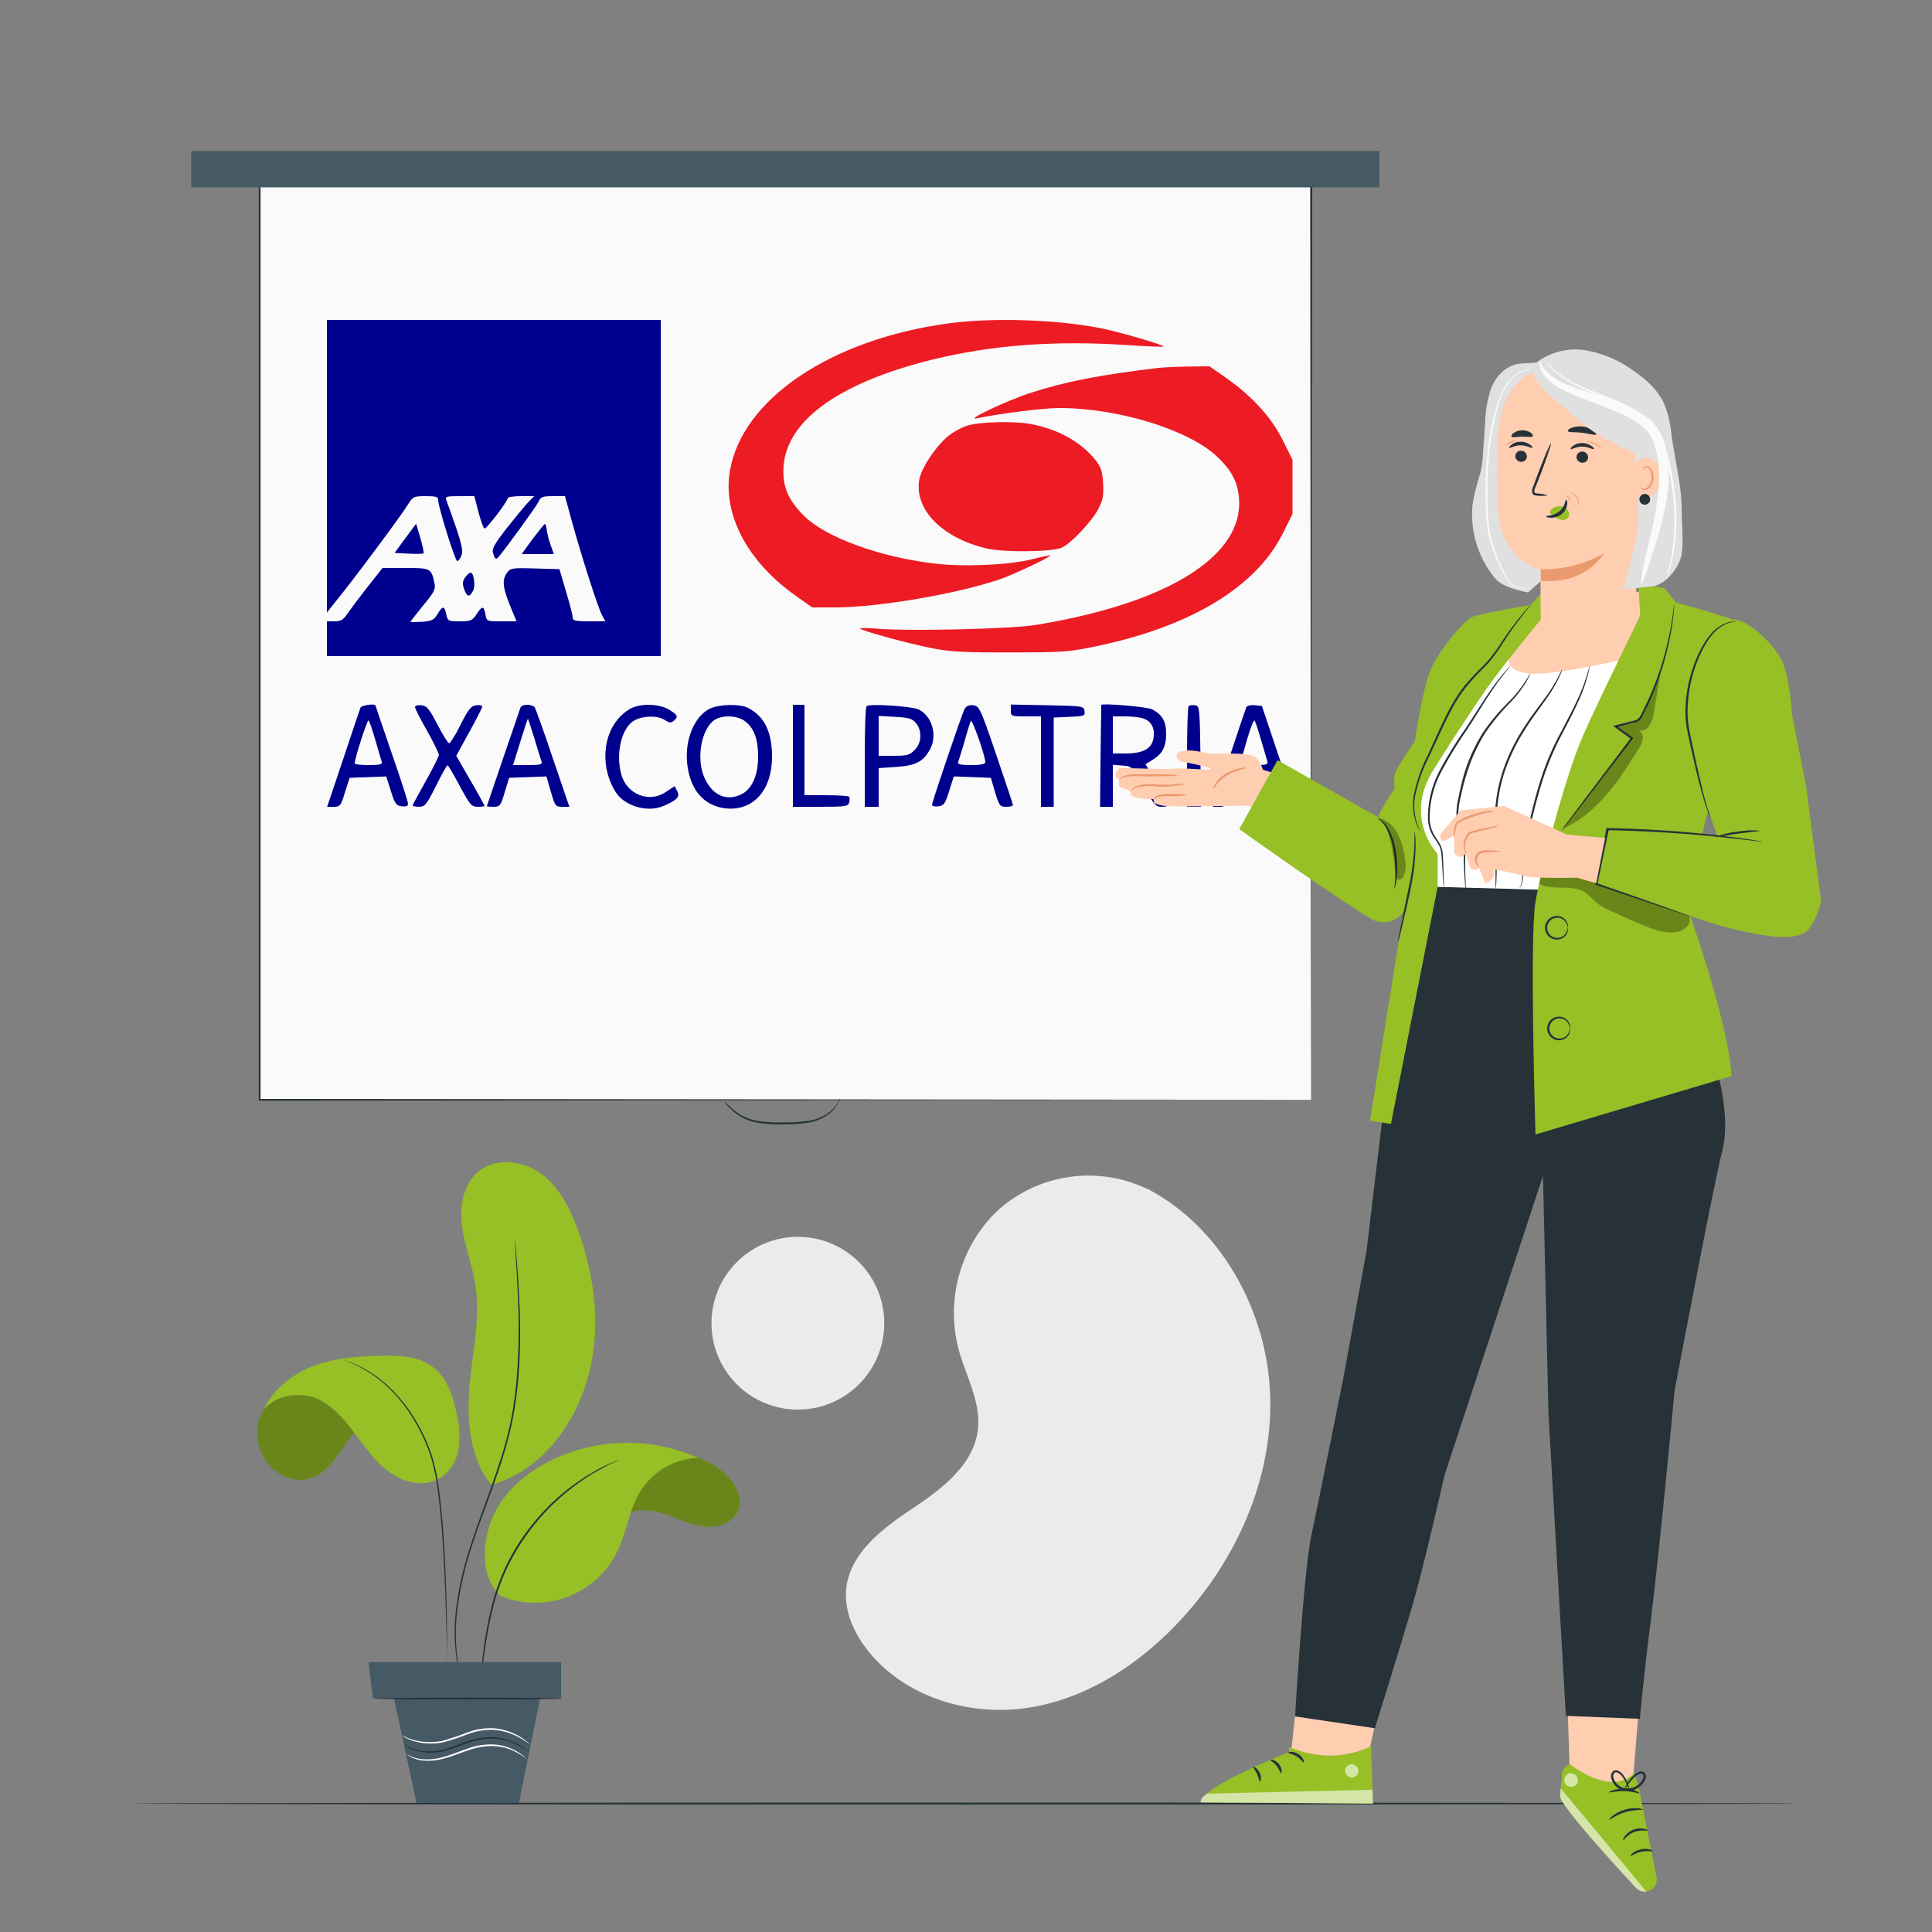 <svg xmlns="http://www.w3.org/2000/svg" viewBox="0 0 500 500">
  <rect x="0" y="0" width="500" height="500" fill="#808080" stroke="none"/>
  <g id="freepik--background-simple--inject-337">
    <path
      d="M297.26,307.82l-1.42-.61a35.12,35.12,0,0,0-36,4.68,32,32,0,0,0-3.64,3.44,36.84,36.84,0,0,0-8.12,33.85c1.87,6.91,5.79,13.61,5,20.7-1,9.22-9.4,15.49-17.06,20.61S220,401.9,219,411.13c-.6,5.78,2,11.54,5.65,16.1,9.65,12.1,26.44,17.09,41.57,14.72s28.61-11.24,39.05-22.41c14.63-15.64,24.12-36.7,23.45-58.28S316.34,318,297.26,307.82Z"
      style="fill:#ebebeb"></path>
    <circle cx="206.49" cy="342.45" r="22.36" transform="translate(-181.67 246.31) rotate(-45)" style="fill:#ebebeb">
    </circle>
  </g>
  <g id="freepik--Floor--inject-337">
    <path
      d="M465.4,466.76c0,.14-96.45.26-215.39.26S34.6,466.9,34.6,466.76,131,466.5,250,466.5,465.4,466.62,465.4,466.76Z"
      style="fill:#263238"></path>
  </g>
  <g id="freepik--Plant--inject-337">
    <path
      d="M188,381.77a20.45,20.45,0,0,0-33.52,8l2.42,9.38c.92-3.19,2.9-6.28,5.95-7.6s6.86-.59,10.11.6,6.44,2.76,9.9,3,7.35-1.42,8.38-4.73C192.17,387.33,190.3,384,188,381.77Z"
      style="fill:#97BF26"></path>
    <g style="opacity:0.3">
      <path
        d="M188,381.77a20.45,20.45,0,0,0-33.52,8l2.42,9.38c.92-3.19,2.9-6.28,5.95-7.6s6.86-.59,10.11.6,6.44,2.76,9.9,3,7.35-1.42,8.38-4.73C192.17,387.33,190.3,384,188,381.77Z">
      </path>
    </g>
    <path
      d="M129.51,413.06c-5.07-4.81-4.82-13.19-2.29-19.7s8-11.52,14.2-14.81a45,45,0,0,1,39.2-1.27,18.61,18.61,0,0,0-15,8.83c-2.78,4.61-3.39,10.21-5.69,15.07a23.73,23.73,0,0,1-30.38,11.88"
      style="fill:#97BF26"></path>
    <path
      d="M127.07,384.15c-5.61-6.62-6.35-17.25-5.53-25.88s2.83-17.33,1.47-25.9c-.81-5.08-2.78-9.92-3.44-15s.27-10.86,4.22-14.15c4.54-3.78,11.69-2.89,16.41.66s7.46,9.13,9.46,14.69c4.39,12.21,6,25.75,2.4,38.22s-12.08,23.62-24.5,27.38"
      style="fill:#97BF26"></path>
    <path
      d="M124.38,438.47a4.41,4.41,0,0,1,0-.76c0-.5,0-1.24,0-2.19.07-1.9.25-4.65.68-8a107.6,107.6,0,0,1,2.15-11.74,54.53,54.53,0,0,1,5.36-13.59,56.6,56.6,0,0,1,8.76-11.71,55.1,55.1,0,0,1,9.18-7.63c1.4-1,2.75-1.71,3.92-2.39s2.24-1.14,3.1-1.55l2-.85a5.84,5.84,0,0,1,.72-.27,4.08,4.08,0,0,1-.68.35l-2,.93c-.84.44-1.86,1-3,1.62s-2.49,1.45-3.87,2.43A57.84,57.84,0,0,0,133,402.39c-5.16,9-6.57,18.51-7.6,25.15-.46,3.36-.69,6.1-.82,8,0,.91-.1,1.64-.13,2.18A4.12,4.12,0,0,1,124.38,438.47Z"
      style="fill:#263238"></path>
    <path
      d="M76,358c-10.38,6.26-10.35,12-8.62,17.33s8.11,9.12,13.39,7.11c3-1.14,5.14-3.74,7-6.34s3.58-5.4,6.17-7.27a9.09,9.09,0,0,1,6.19-1.77Z"
      style="fill:#97BF26"></path>
    <path d="M100.13,367.1l2.75,1A6,6,0,0,0,100.13,367.1Z" style="fill:#97BF26"></path>
    <path d="M106.27,369.94,96.1,366.12l4.09.48a6.36,6.36,0,0,1,3,1.13Z"></path>
    <g style="opacity:0.3">
      <path
        d="M76,358c-10.38,6.26-10.35,12-8.62,17.33s8.11,9.12,13.39,7.11c3-1.14,5.14-3.74,7-6.34s3.58-5.4,6.17-7.27a9.09,9.09,0,0,1,6.19-1.77Z">
      </path>
    </g>
    <path
      d="M68.24,364.9c2.71-3.75,9.41-4.83,13.64-3s7.34,5.58,10.11,9.28,5.48,7.61,9.32,10.19,9.22,3.51,13,.91a11.22,11.22,0,0,0,4.43-7.67,25.86,25.86,0,0,0-.61-9c-.92-4.35-2.41-8.89-5.89-11.66-3.89-3.08-9.27-3.23-14.22-3.06-5.69.18-11.46.61-16.79,2.58s-10.78,6.22-13,11.44"
      style="fill:#97BF26"></path>
    <path
      d="M115.76,430.16a.72.72,0,0,1,0-.23c0-.18,0-.4,0-.67,0-.62,0-1.48-.09-2.57-.06-2.28-.16-5.5-.27-9.47s-.29-8.76-.58-14-.68-11.08-1.48-17.12a56.06,56.06,0,0,0-1.72-8.7,45.82,45.82,0,0,0-3.18-7.61,43.91,43.91,0,0,0-4-6.3,39.94,39.94,0,0,0-4.38-4.8,32,32,0,0,0-7.76-5.3c-.51-.23-.95-.46-1.35-.62l-1-.39-.62-.25A.72.72,0,0,1,89,352l.22.06.64.21,1,.35c.41.15.86.37,1.37.59a31,31,0,0,1,7.91,5.21,40.62,40.62,0,0,1,4.47,4.82,43.35,43.35,0,0,1,4.08,6.33,44.4,44.4,0,0,1,3.24,7.68,54.12,54.12,0,0,1,1.75,8.76c.8,6.07,1.18,11.88,1.45,17.17s.4,10,.48,14,.11,7.24.12,9.47c0,1.09,0,1.95,0,2.58,0,.27,0,.49,0,.67A2.07,2.07,0,0,1,115.76,430.16Z"
      style="fill:#263238"></path>
    <path
      d="M119.49,434.85a30,30,0,0,1-1.14-4.46,46.88,46.88,0,0,1-.47-12.52,82.73,82.73,0,0,1,4-18.16c2.13-6.68,5-13.82,7.49-21.49a97,97,0,0,0,3-11.37A101.83,101.83,0,0,0,133.77,356a158.75,158.75,0,0,0,.33-18.55c-.18-5.28-.46-9.56-.63-12.51-.09-1.45-.16-2.59-.2-3.4,0-.37,0-.66,0-.89a1.13,1.13,0,0,1,0-.3,1.4,1.4,0,0,1,0,.3c0,.22,0,.52.09.88.07.81.17,2,.29,3.4.23,2.95.56,7.22.78,12.51a153.42,153.42,0,0,1-.23,18.6,100.32,100.32,0,0,1-1.45,10.9,97.31,97.31,0,0,1-3,11.42c-2.47,7.7-5.38,14.83-7.52,21.48a85.28,85.28,0,0,0-4,18.06,48.48,48.48,0,0,0,.33,12.46c.26,1.45.49,2.58.69,3.33.09.36.16.64.21.86A1.18,1.18,0,0,1,119.49,434.85Z"
      style="fill:#263238"></path>
    <polygon points="145.21 439.54 96.49 439.54 95.38 430.16 145.21 430.16 145.21 439.54" style="fill:#455a64">
    </polygon>
    <polygon points="101.72 438.47 107.81 466.6 134.29 466.6 139.99 438.47 101.72 438.47" style="fill:#455a64">
    </polygon>
    <path d="M145.21,439.54c0,.13-10.71.2-23.92.16s-23.92-.17-23.92-.3,10.71-.2,23.92-.16S145.21,439.41,145.21,439.54Z"
      style="fill:#455a64"></path>
    <path
      d="M136.85,453.42a20.66,20.66,0,0,0-4.29-2.46,15.1,15.1,0,0,0-5.22-1,18.25,18.25,0,0,0-6.41,1.17c-2.22.75-4.3,1.63-6.32,2.11a15,15,0,0,1-5.45.16,11.22,11.22,0,0,1-3.51-1.11,7,7,0,0,1-.85-.53c-.18-.14-.27-.22-.26-.23s.42.24,1.19.6a12.26,12.26,0,0,0,3.47,1,15.37,15.37,0,0,0,5.32-.26c2-.48,4-1.37,6.26-2.13a18.25,18.25,0,0,1,6.57-1.16,14.94,14.94,0,0,1,5.33,1.17,13.59,13.59,0,0,1,3.18,1.85,9.74,9.74,0,0,1,.76.65C136.78,453.32,136.86,453.41,136.85,453.42Z"
      style="fill:#263238"></path>
    <path
      d="M136.48,455.3a21.28,21.28,0,0,0-4.12-2.42,13.88,13.88,0,0,0-5-1,18.2,18.2,0,0,0-6.21,1.12c-2.14.71-4.16,1.55-6.08,2.06a15.51,15.51,0,0,1-5.24.59,8.69,8.69,0,0,1-3.44-.92,5.45,5.45,0,0,1-.82-.52c-.18-.13-.27-.21-.26-.22s.41.23,1.16.58a9.37,9.37,0,0,0,3.38.75,15.83,15.83,0,0,0,5.11-.67c1.88-.53,3.88-1.37,6-2.1a18.1,18.1,0,0,1,6.36-1.1,13.87,13.87,0,0,1,5.15,1.16,14.42,14.42,0,0,1,3,1.84,8.34,8.34,0,0,1,.73.64C136.42,455.2,136.49,455.29,136.48,455.3Z"
      style="fill:#fff"></path>
    <path
      d="M137.33,451.56a22.83,22.83,0,0,0-4.4-2.6,16.29,16.29,0,0,0-5.35-1.28,17.25,17.25,0,0,0-6.62,1.16,59.08,59.08,0,0,1-6.54,2.14,16.83,16.83,0,0,1-5.63,0,12.62,12.62,0,0,1-3.62-1.15,6.25,6.25,0,0,1-.88-.54c-.19-.15-.29-.23-.28-.24s.43.25,1.24.62a14,14,0,0,0,3.59,1,17.1,17.1,0,0,0,5.5-.1,67.16,67.16,0,0,0,6.47-2.16,17.18,17.18,0,0,1,6.8-1.15,16,16,0,0,1,5.45,1.41,15.84,15.84,0,0,1,3.25,2,10.18,10.18,0,0,1,.78.67C137.26,451.46,137.35,451.55,137.33,451.56Z"
      style="fill:#fff"></path>
    <path d="M145.64,439.58c0,.13-11,.23-24.47.23s-24.48-.1-24.48-.23,11-.23,24.48-.23S145.64,439.45,145.64,439.58Z"
      style="fill:#263238"></path>
  </g>
  <g id="freepik--Board--inject-337">
    <rect x="67.14" y="45.74" width="272.16" height="238.9" style="fill:#fafafa"></rect>
    <path
      d="M339.3,284.63c0-1.85-.09-95.12-.22-238.89l.22.22L67.17,46h0l.26-.26c0,86.81,0,168.56,0,238.89l-.23-.23,272.16.23-272.16.23h-.23v-.23c0-70.33,0-152.08,0-238.89v-.26h.29l272.13,0h.22v.22C339.39,189.52,339.3,282.78,339.3,284.63Z"
      style="fill:#263238"></path>
    <path
      d="M217.27,284.21s0,.12-.06.35a4.73,4.73,0,0,1-.36.94,7.74,7.74,0,0,1-2.38,2.83,11.8,11.8,0,0,1-5,2.16,37.23,37.23,0,0,1-6.68.48,33.46,33.46,0,0,1-6.69-.41,13.08,13.08,0,0,1-5.09-2,13.87,13.87,0,0,1-2.75-2.46,4.72,4.72,0,0,1-.8-1.09,10.91,10.91,0,0,1,1,.95,16.07,16.07,0,0,0,2.8,2.3,13.38,13.38,0,0,0,5,1.85,35.58,35.58,0,0,0,6.6.36,40,40,0,0,0,6.59-.43,11.93,11.93,0,0,0,4.91-2,8.29,8.29,0,0,0,2.42-2.63C217.09,284.66,217.22,284.19,217.27,284.21Z"
      style="fill:#263238"></path>
    <rect x="49.56" y="39.15" width="307.33" height="9.34" style="fill:#455a64"></rect>
    <path d="M356.91,48.51H49.53V39.12H356.91Zm-307.33,0H356.86V39.17H49.58Z" style="fill:#263238"></path>
    <rect x="94.79" y="87.06" width="215.19" height="99.48" style="fill:#fafafa"></rect>
    <g transform="translate(30,240) scale(0.06,-0.06)" fill="#00008F" stroke="none">
      <path d="M910 1989 l0 -631 43 54 c72 88 282 370 306 411 22 35 25 37 77 37
45 0 54 -3 54 -17 0 -29 73 -263 82 -263 5 0 13 10 18 23 8 17 3 44 -23 122
-19 55 -38 108 -42 118 -6 15 0 17 57 17 l64 0 18 -70 c10 -38 22 -70 26 -70
10 0 100 118 100 131 0 5 26 9 57 9 l57 0 -31 -32 c-16 -18 -58 -69 -92 -112
-46 -60 -60 -84 -55 -100 9 -28 13 -31 23 -20 29 33 163 218 173 238 10 23 17
26 63 26 l52 0 32 -117 c42 -151 109 -360 127 -395 l15 -28 -71 0 c-60 0 -70
3 -70 18 0 9 -13 60 -29 112 l-28 95 -106 3 c-104 3 -106 2 -123 -23 -19 -29
-15 -63 20 -147 l24 -58 -64 0 c-64 0 -65 0 -70 30 -8 38 -14 38 -39 0 -18
-27 -25 -30 -72 -30 -49 0 -52 1 -58 30 -8 38 -16 38 -38 1 -15 -25 -24 -30
-67 -33 -28 -1 -50 -2 -50 0 0 1 25 33 55 70 48 58 55 71 49 97 -14 64 -16 65
-124 65 l-100 0 -61 -77 c-34 -43 -73 -95 -87 -115 -20 -31 -31 -38 -58 -38
l-34 0 0 -75 0 -75 720 0 720 0 0 725 0 725 -720 0 -720 0 0 -631z" />
      <path fill="#ED1C24" d="M3590 2605 c-508 -69 -891 -328 -942 -638 -31 -188 77 -391 286 -538
l69 -49 97 0 c188 0 527 58 715 122 57 20 215 94 215 102 0 2 -35 -5 -77 -16
-104 -26 -304 -34 -429 -18 -236 29 -463 113 -556 205 -65 65 -90 119 -89 195
1 207 229 377 643 479 253 62 522 83 833 63 88 -6 162 -9 164 -7 5 6 -189 63
-269 79 -192 38 -469 47 -660 21z" />
      <path fill="#ED1C24" d="M4495 2413 c-252 -30 -404 -60 -551 -108 -107 -35 -289 -122 -229
-109 104 21 282 44 355 44 253 0 558 -94 679 -209 69 -65 95 -120 96 -201 1
-240 -326 -436 -880 -526 -109 -17 -538 -27 -678 -16 -42 4 -77 4 -77 1 0 -8
207 -65 315 -86 72 -14 140 -18 335 -17 229 0 254 2 375 28 404 85 684 256
798 485 l42 84 0 117 0 117 -42 84 c-49 99 -130 188 -243 268 l-73 51 -96 -1
c-53 -1 -109 -4 -126 -6z" />
      <path fill="#ED1C24" d="M3679 2166 c-25 -6 -64 -27 -88 -46 -54 -44 -117 -138 -126 -189 -22
-129 99 -252 292 -297 72 -17 275 -15 321 3 37 14 132 114 159 167 21 41 24
60 21 112 -3 52 -9 70 -34 101 -63 78 -159 131 -278 154 -67 13 -212 10 -267
-5z" />
      <path d="M1248 1678 l-46 -63 60 -3 c33 -2 62 -1 65 1 2 3 -4 33 -14 67 l-18
61 -47 -63z" />
      <path d="M1797 1675 l-47 -65 69 0 70 0 -15 42 c-8 23 -15 52 -16 65 -2 13 -5
23 -8 23 -3 -1 -26 -30 -53 -65z" />
      <path d="M1506 1509 c-11 -16 -12 -28 -4 -50 12 -34 23 -37 38 -8 12 21 4 79
-10 79 -5 0 -15 -9 -24 -21z" />
      <path d="M1055 948 c-3 -7 -36 -106 -74 -220 l-70 -208 29 0 c27 0 31 5 48 63
l20 62 79 3 79 3 20 -63 c17 -55 23 -63 47 -66 18 -2 27 1 27 11 0 8 -31 106
-70 217 -38 111 -70 204 -70 206 0 11 -61 2 -65 -8z m65 -143 c12 -44 25 -86
27 -92 4 -10 -11 -13 -56 -13 -34 0 -61 3 -61 7 0 23 55 192 60 186 4 -5 17
-44 30 -88z" />
      <path d="M1290 950 c0 -5 23 -52 52 -102 28 -50 51 -97 51 -104 0 -6 -25 -57
-56 -112 -31 -55 -57 -103 -57 -106 0 -3 12 -6 28 -6 24 0 32 9 72 89 25 50
47 90 50 90 3 1 27 -40 53 -89 44 -82 51 -90 78 -90 16 0 29 2 29 4 0 2 -27
52 -61 110 l-61 106 56 102 c31 56 56 105 56 110 0 5 -12 8 -26 6 -22 -2 -34
-17 -68 -85 -22 -45 -45 -80 -49 -79 -5 1 -28 37 -50 81 -35 67 -46 81 -69 83
-16 2 -28 -2 -28 -8z" />
      <path d="M1745 948 c-16 -46 -145 -423 -145 -425 0 -2 13 -3 29 -3 27 0 31 4
48 63 l19 62 80 3 81 3 19 -66 c18 -62 20 -65 49 -65 l31 0 -71 208 c-38 114
-74 213 -78 220 -11 16 -56 16 -62 0z m60 -133 c14 -47 28 -92 31 -100 5 -12
-5 -15 -59 -15 l-64 0 31 100 c17 55 32 100 33 100 1 0 13 -38 28 -85z" />
      <path d="M2215 941 c-74 -45 -113 -134 -102 -236 6 -56 33 -119 64 -147 49
-44 128 -59 186 -34 58 25 71 40 58 64 l-11 21 -38 -25 c-71 -49 -168 -11
-192 75 -26 94 2 206 59 235 39 20 100 20 129 0 18 -12 26 -13 37 -4 22 18 19
26 -19 49 -44 27 -129 28 -171 2z" />
      <path d="M2561 943 c-66 -33 -108 -134 -97 -236 12 -114 72 -184 168 -194 118
-11 198 79 198 223 0 107 -33 174 -102 210 -36 19 -125 17 -167 -3z m154 -55
c38 -30 55 -76 55 -153 0 -78 -26 -137 -70 -160 -65 -33 -126 -7 -161 69 -37
81 -15 210 42 250 34 23 100 21 134 -6z" />
      <path d="M2920 740 l0 -220 119 0 c109 0 119 2 124 19 3 11 2 22 -1 25 -3 3
-47 6 -99 6 l-93 0 0 195 0 195 -25 0 -25 0 0 -220z" />
      <path d="M3238 954 c-5 -4 -8 -103 -8 -221 l0 -213 30 0 30 0 0 84 0 83 76 5
c85 6 118 23 147 79 31 59 6 142 -51 169 -31 14 -213 26 -224 14z m213 -73
c27 -33 25 -86 -6 -116 -21 -22 -33 -25 -90 -25 l-65 0 0 86 0 86 71 -4 c60
-3 74 -8 90 -27z" />
      <path d="M3660 941 c-12 -24 -140 -400 -140 -413 0 -5 12 -8 27 -6 24 3 30 11
47 66 l20 63 80 -3 80 -3 18 -62 c18 -59 21 -63 48 -63 17 0 30 3 29 8 0 4
-33 102 -72 217 -68 199 -73 210 -99 213 -19 2 -30 -3 -38 -17z m90 -228 c0
-9 -19 -13 -61 -13 -48 0 -60 3 -56 14 3 7 15 47 27 87 11 41 24 81 27 89 5
14 62 -148 63 -177z" />
      <path d="M3860 935 c0 -24 2 -25 65 -25 l65 0 0 -195 0 -195 28 0 27 0 0 192
0 193 68 3 c64 3 68 4 65 25 -3 21 -7 22 -160 25 l-158 3 0 -26z" />
      <path d="M4250 959 c0 -2 -1 -102 -3 -222 l-2 -217 28 0 27 0 0 91 0 90 41 -3
c41 -3 43 -4 92 -90 44 -79 52 -88 78 -88 16 0 29 3 29 8 0 4 -23 45 -50 91
l-49 85 28 17 c45 27 61 58 61 114 0 54 -17 83 -60 105 -22 12 -220 28 -220
19z m184 -59 c34 -12 49 -45 41 -86 -8 -44 -46 -64 -120 -64 l-55 0 0 80 0 80
54 0 c30 0 66 -4 80 -10z" />
      <path d="M4627 954 c-4 -4 -7 -103 -7 -221 l0 -213 30 0 30 0 -2 218 c-3 210
-4 217 -23 220 -12 2 -24 0 -28 -4z" />
      <path d="M4875 948 c-3 -7 -36 -106 -74 -220 l-70 -208 29 0 c26 0 30 5 50 65
l22 65 78 0 78 0 19 -62 c17 -59 21 -63 50 -66 l32 -3 -73 218 -73 218 -31 3
c-20 2 -34 -2 -37 -10z m64 -138 c12 -41 24 -83 27 -92 5 -16 -2 -18 -56 -18
-55 0 -62 2 -57 18 2 9 15 54 28 99 13 45 27 79 30 75 4 -4 16 -41 28 -82z" />
    </g>
  </g>
  <g id="freepik--Character--inject-337">
    <polygon points="354.31 453.38 356.04 445.38 335.26 443.08 333.99 454.77 341.22 459.35 354.31 453.38"
      style="fill:#ffcdb0"></polygon>
    <polygon points="425.02 431.21 422.21 465.69 406.39 463.4 405.32 429.54 425.02 431.21" style="fill:#ffcdb0">
    </polygon>
    <path
      d="M406.34,456.59s10.62,8.57,16.53,2.27l1.18,3.35,4.65,23.6a3.08,3.08,0,0,1-2.07,3.58,3.12,3.12,0,0,1-3.21-.84c-4.29-4.61-20-21.64-19.66-23.77l.49-5.67a2.9,2.9,0,0,1,2.09-2.52Z"
      style="fill:#97BF26"></path>
    <g style="opacity:0.6">
      <path
        d="M426.07,489.51,403.9,462.8l-.08,1.24c-.22,1.34.34,1.92.93,2.83,1.75,2.69,6.71,8.8,18.58,21.67a3.15,3.15,0,0,0,2.74,1Z"
        style="fill:#fff"></path>
    </g>
    <g style="opacity:0.6">
      <path d="M407.7,459.37a1.8,1.8,0,0,1,.34,2.41,1.83,1.83,0,0,1-2.45.34,1.74,1.74,0,1,1,2.24-2.63"
        style="fill:#fff"></path>
    </g>
    <path
      d="M420.09,476.23c.17.09,1-1.39,2.8-2.09s3.46-.22,3.51-.4-.34-.33-1-.47a4.91,4.91,0,0,0-2.73.27,4.76,4.76,0,0,0-2.15,1.66C420.1,475.77,420,476.2,420.09,476.23Z"
      style="fill:#263238"></path>
    <path d="M422,480.3c.14.14,1.17-.74,2.75-1.07s2.9,0,3-.16-1.31-.87-3.11-.47S421.81,480.21,422,480.3Z"
      style="fill:#263238"></path>
    <path d="M416.46,470.92c.13.15,1.71-1.21,4.13-1.93s4.51-.5,4.53-.7-2.14-.72-4.73.08S416.32,470.83,416.46,470.92Z"
      style="fill:#263238"></path>
    <path d="M416.45,463.84c.07.19,1.78-.37,3.94-.3s3.85.7,3.92.53-1.57-1.12-3.9-1.17S416.36,463.7,416.45,463.84Z"
      style="fill:#263238"></path>
    <path
      d="M421.63,463.57a2.43,2.43,0,0,0-.09-1.11,7.55,7.55,0,0,0-1.24-2.79,3.48,3.48,0,0,0-1.68-1.47,1.25,1.25,0,0,0-1.36.42,1.93,1.93,0,0,0-.32,1.37,4.35,4.35,0,0,0,4.25,3.5,5,5,0,0,0,4.65-3.09,1.66,1.66,0,0,0-.08-1.42,1.23,1.23,0,0,0-1.34-.49,4.22,4.22,0,0,0-1.86,1.21,8.46,8.46,0,0,0-1.78,2.48,2.55,2.55,0,0,0-.34,1.06,13.62,13.62,0,0,1,2.45-3.21,4,4,0,0,1,1.64-1,.67.67,0,0,1,.73.26,1.17,1.17,0,0,1,0,.94,4.5,4.5,0,0,1-4.06,2.64,3.8,3.8,0,0,1-3.66-2.93,1.36,1.36,0,0,1,.19-1,.67.67,0,0,1,.74-.24,3.16,3.16,0,0,1,1.45,1.21A11.16,11.16,0,0,1,421.63,463.57Z"
      style="fill:#263238"></path>
    <path
      d="M429.49,230.88c0,.74,7.72,26.84,7.72,26.84s12.5,24.94,8.46,40.38c-2.23,8.51-12.28,61.75-12.28,61.75s-3.82,40.59-6,58.09-3,26.89-3,26.89l-19.15-.77-4.5-78.28-1.42-61.47L373.87,381.7s-5.43,23.91-8.39,34-9.65,31.57-9.65,31.57l-20.67-3.06s2.23-37.63,4.2-46.75,8.5-41.87,8.5-41.87l5.79-31.83,6.2-51.81,5.39-19.92,6.7-22.53Z"
      style="fill:#263238"></path>
    <path
      d="M326.84,199.2s-.74-2.62-2.43-3.53-9.21-.61-10.8-.61-6.67-1.91-9,0a1.55,1.55,0,0,0,1.18,2c2.75.55,7.84,1.62,7.61,2s-8.93-.59-10.73,0l-12.92-.31s-2.27,2.1-.17,2.93v1.71a5.86,5.86,0,0,0,2.23,1c1.69.51-.11,1.52,2.11,2a19.62,19.62,0,0,0,4.56.41l.21,1a7.4,7.4,0,0,0,2.22.7c1.8.41,21.91,0,21.91,0l10.27,3.26,1.48-10.12Z"
      style="fill:#ffcdb0"></path>
    <path
      d="M322.7,198.7c0,.19-2.45.42-5,1.87A9.6,9.6,0,0,0,314.9,203a15.07,15.07,0,0,1-.9,1.3,3,3,0,0,1,.6-1.5,8.19,8.19,0,0,1,2.83-2.69,11.36,11.36,0,0,1,3.67-1.31A4.2,4.2,0,0,1,322.7,198.7Z"
      style="fill:#eb996e"></path>
    <path
      d="M307.28,205.75a19.93,19.93,0,0,1-4.51.3,10.21,10.21,0,0,0-3.08.21,3,3,0,0,0-1,.75c-.08,0,0-.65.82-1.08a7.78,7.78,0,0,1,3.23-.4A19.65,19.65,0,0,1,307.28,205.75Z"
      style="fill:#eb996e"></path>
    <path
      d="M306.63,202.89a8.61,8.61,0,0,1-2.08.43,23.74,23.74,0,0,1-5.16.23,13.32,13.32,0,0,0-5,.23,3.1,3.1,0,0,0-1.3.67c-.24.24-.21.46-.26.46s-.14-.24.1-.59a2.9,2.9,0,0,1,1.34-.89,7.55,7.55,0,0,1,2.31-.47,25.25,25.25,0,0,1,2.85.07,32.76,32.76,0,0,0,5.08-.08A8.9,8.9,0,0,1,306.63,202.89Z"
      style="fill:#eb996e"></path>
    <path
      d="M304.83,200.68a10.28,10.28,0,0,1-2.25.18c-1.39,0-3.31.07-5.43.07-1.06,0-2.07-.09-3-.08a13.29,13.29,0,0,0-2.39.15,3.79,3.79,0,0,0-1.5.46c-.3.2-.38.41-.42.39s0-.26.3-.55a3.4,3.4,0,0,1,1.55-.67,11.75,11.75,0,0,1,2.46-.26c.93,0,1.94.06,3,0,2.11,0,4,0,5.41.08A9.35,9.35,0,0,1,304.83,200.68Z"
      style="fill:#eb996e"></path>
    <polygon
      points="399.61 159.12 389.76 171.19 391.99 176.17 403.6 177.03 415.5 175.07 422.13 172.69 426.39 161.75 425.07 153.12 420.43 153.31 399.61 159.12"
      style="fill:#ffcdb0"></polygon>
    <path
      d="M390.4,170.2s-.79,3.92,6.32,4.15,25.42-4.15,25.42-4.15l14.92,26.31-15.83,34.37-49.29-1.36v-8.59s-4.29-2.94-4.75-12a37.78,37.78,0,0,1,2.26-15.37Z"
      style="fill:#fff"></path>
    <path
      d="M396.07,156.58s-13.6,2.33-15.3,3.18-8.5,8.5-10.62,13.81-4,18.27-4,18.27-5.31,7.65-5.31,8.92v3.4s-4,6.16-4,6.8v.64l-26.21-14.87-9.91,17.84s23,16.47,34,23.17a6.39,6.39,0,0,0,8.49-1.71h0l-8.66,54,5.42.85,12.09-61.32v-8.59s-8.73-9-1.37-21.23c2.56-4.24,10-15.72,14-21.45s14.16-18.09,14.16-18.09l.05-6.62Z"
      style="fill:#97BF26"></path>
    <path
      d="M424,151.07l6.72,1.12,3.13,3.81s18.93,4.78,21.17,7.69-11.58,40-11.58,40l-7.13,30.17s10.94,29.88,11.81,44.63l-50.74,15.11s-1.57-51,0-60.19,7.83-32.67,12.08-42.52,15-31.1,15-31.77S424,151.07,424,151.07Z"
      style="fill:#97BF26"></path>
    <g style="opacity:0.3">
      <path
        d="M437.07,237a3.68,3.68,0,0,0-1.69-1.44c-5-2.62-10.89-2.93-16.2-4.87-5.05-1.84-10-5.2-15.29-4.31-2.07.35-3.1.34-5.17.72l-.38,1.7c3.22,1.69,8.76.09,11.79,2.1a31.93,31.93,0,0,1,2.8,2.54,17.37,17.37,0,0,0,4,2.33q4.27,2,8.62,3.78c2.75,1.14,5.73,2.24,8.63,1.56a4.45,4.45,0,0,0,2.48-1.4A2.53,2.53,0,0,0,437.07,237Z">
      </path>
    </g>
    <path
      d="M448.19,160.49c-.76.3-9.11,16.09-11.05,24s7.37,32,7.37,32l-28.64-1.91-2.78,14.13s26.38,9.5,35.1,11.64,17.46,3.49,20,0a18.6,18.6,0,0,0,3.1-7.18l-3.88-29.67-3.68-18.81s-.39-8.34-2.33-13.19S451.1,159.32,448.19,160.49Z"
      style="fill:#97BF26"></path>
    <path
      d="M373.73,230.84a3,3,0,0,1-.09-.66c0-.49-.08-1.12-.14-1.9-.11-1.71-.26-4.08-.44-7a7.47,7.47,0,0,0-.5-2.19,13.3,13.3,0,0,0-1.3-2.1,9.45,9.45,0,0,1-1.71-5.33,26,26,0,0,1,3.08-12.34,104.17,104.17,0,0,1,6.7-10.84c2.14-3.27,4-6.27,5.67-8.71a62.76,62.76,0,0,1,4.21-5.61c.54-.63,1-1.11,1.28-1.42a3.71,3.71,0,0,1,.48-.46,4.54,4.54,0,0,1-.4.53l-1.21,1.47c-1,1.3-2.44,3.22-4.06,5.69s-3.44,5.48-5.57,8.77a109.75,109.75,0,0,0-6.63,10.82A25.67,25.67,0,0,0,370,211.65a9.09,9.09,0,0,0,1.58,5.1,13.7,13.7,0,0,1,1.32,2.19,8,8,0,0,1,.5,2.32c.15,3,.22,5.35.27,7,0,.78,0,1.41.05,1.9A3.44,3.44,0,0,1,373.73,230.84Z"
      style="fill:#263238"></path>
    <path
      d="M396,174.32a2.57,2.57,0,0,1-.22.59,14.48,14.48,0,0,1-.82,1.62,31.28,31.28,0,0,1-4.07,5.26,58.27,58.27,0,0,0-6.27,7.52,44.18,44.18,0,0,0-5,10.83,59.46,59.46,0,0,0-1.57,6,21.13,21.13,0,0,0-.65,5.69c.08,1.82.89,3.4,1.36,5a14.45,14.45,0,0,1,.45,4.6c-.06,2.8,0,5.06.09,6.63q.06,1.09.09,1.8a4.3,4.3,0,0,1,0,.63,2.41,2.41,0,0,1-.11-.62c-.05-.41-.12-1-.19-1.8-.13-1.56-.27-3.83-.26-6.64a14.13,14.13,0,0,0-.49-4.48,20.2,20.2,0,0,1-1.42-5.1,21,21,0,0,1,.62-5.83A60.85,60.85,0,0,1,379,200a43.21,43.21,0,0,1,5.14-10.94,55.29,55.29,0,0,1,6.4-7.51,33.43,33.43,0,0,0,4.16-5.12C395.57,175.1,395.9,174.3,396,174.32Z"
      style="fill:#263238"></path>
    <path
      d="M404.28,173.27a2.27,2.27,0,0,1-.18.6,17.68,17.68,0,0,1-.7,1.65,38.65,38.65,0,0,1-3.41,5.63c-1.59,2.28-3.63,4.88-5.54,8a51.4,51.4,0,0,0-5.09,10.69,41.61,41.61,0,0,0-2,11.65c-.16,3.65,0,7,0,9.73s0,5-.09,6.57c0,.78-.1,1.38-.14,1.79a2.39,2.39,0,0,1-.09.61,3.64,3.64,0,0,1,0-.62c0-.46,0-1.05,0-1.78,0-1.55,0-3.79-.08-6.57s-.22-6.07-.09-9.75a41.59,41.59,0,0,1,2-11.79A49.94,49.94,0,0,1,394,188.89c1.95-3.13,4-5.72,5.65-8a42.79,42.79,0,0,0,3.53-5.5c.36-.69.61-1.23.78-1.6A3.7,3.7,0,0,1,404.28,173.27Z"
      style="fill:#263238"></path>
    <path
      d="M411.4,172.32a2.56,2.56,0,0,1-.08.61,16.62,16.62,0,0,1-.38,1.74,40.08,40.08,0,0,1-2.16,6.16c-1.09,2.54-2.61,5.46-4.28,8.69a74.45,74.45,0,0,0-4.74,10.79,124.52,124.52,0,0,0-5,20.85c-.39,2.73-.53,4.94-.66,6.48a4.22,4.22,0,0,1-.49,1.72,1.39,1.39,0,0,1-.41.47s.14-.16.32-.52a4.54,4.54,0,0,0,.38-1.69c.06-1.53.15-3.77.49-6.5a113.44,113.44,0,0,1,4.87-21,69.94,69.94,0,0,1,4.81-10.85c1.69-3.23,3.24-6.11,4.36-8.62a45.38,45.38,0,0,0,2.31-6.07C411.19,173.14,411.35,172.31,411.4,172.32Z"
      style="fill:#263238"></path>
    <path
      d="M360.89,230c-.08,0,.1-1.1.19-2.87a29.74,29.74,0,0,0-.4-6.87,17.63,17.63,0,0,0-2.2-6.46,9.35,9.35,0,0,0-1.94-2,1.8,1.8,0,0,1,.71.34,6,6,0,0,1,1.54,1.49,16.22,16.22,0,0,1,2.4,6.58,25.14,25.14,0,0,1,.26,7A10,10,0,0,1,360.89,230Z"
      style="fill:#263238"></path>
    <path
      d="M367.67,215.25a2.49,2.49,0,0,1-.4-.57,11.8,11.8,0,0,1-.83-1.82,14.88,14.88,0,0,1-.5-7.28,40.07,40.07,0,0,1,3.6-10.24c1.73-3.69,3.47-7.82,5.68-12a40.67,40.67,0,0,1,3.76-5.8,60.75,60.75,0,0,1,4.35-4.71c3-2.82,4.78-6,6.57-8.54s3.34-4.48,4.46-5.79c.56-.66,1-1.16,1.32-1.49a2.82,2.82,0,0,1,.49-.49,4.09,4.09,0,0,1-.41.55l-1.24,1.56c-1.07,1.35-2.59,3.32-4.31,5.87s-3.57,5.81-6.54,8.66a61.49,61.49,0,0,0-4.29,4.7,39.93,39.93,0,0,0-3.7,5.73c-2.2,4.14-3.95,8.27-5.7,11.95a40.83,40.83,0,0,0-3.68,10.1,15.29,15.29,0,0,0,.33,7.16A18.16,18.16,0,0,0,367.67,215.25Z"
      style="fill:#263238"></path>
    <path
      d="M361.86,243.69a4.51,4.51,0,0,1,.12-1.13c.12-.72.31-1.76.56-3,.55-2.67,1.27-6.14,2.07-10A66.61,66.61,0,0,0,366,219.49c.12-2.59,0-4.2.09-4.21a5.35,5.35,0,0,1,.16,1.13c.05.36.07.81.09,1.33s0,1.11,0,1.76a55.56,55.56,0,0,1-1.21,10.15c-.77,3.91-1.64,7.4-2.22,9.94-.28,1.19-.52,2.19-.72,3A5.09,5.09,0,0,1,361.86,243.69Z"
      style="fill:#263238"></path>
    <path
      d="M433.25,156.43a4.58,4.58,0,0,1,0,.74c0,.49-.08,1.2-.19,2.12a71.2,71.2,0,0,1-1.3,7.73,74.91,74.91,0,0,1-3.43,11.11c-.81,2-1.75,4.14-2.82,6.26a14.6,14.6,0,0,1-.89,1.62,2.85,2.85,0,0,1-1.71,1l-3.62.91-1.17.29.09-.46,4.25,3.12.21.15-.16.21-13.05,17-3.89,5-1.07,1.32a2.62,2.62,0,0,1-.39.44,3.38,3.38,0,0,1,.32-.5l1-1.37,3.77-5.08,12.91-17.1.05.36-4.25-3.11-.45-.33.54-.13,1.17-.3,3.62-.91a2.29,2.29,0,0,0,1.43-.77,11.66,11.66,0,0,0,.84-1.53c1.08-2.11,2-4.19,2.83-6.21a77.17,77.17,0,0,0,3.52-11c.77-3.2,1.2-5.84,1.46-7.66.12-.88.22-1.58.29-2.11A3,3,0,0,1,433.25,156.43Z"
      style="fill:#263238"></path>
    <path
      d="M449.52,160.88a9,9,0,0,0-2.19.36,10.1,10.1,0,0,0-4.71,3.66,20.45,20.45,0,0,0-2.17,3.59,34.69,34.69,0,0,0-1.84,4.47,36,36,0,0,0-1.86,10.88c-.09,3.93,1,7.58,1.67,10.94s1.42,6.36,2,8.88,1.17,4.54,1.59,5.92c.23.69.39,1.23.53,1.58a3.4,3.4,0,0,1,.18.56,2.29,2.29,0,0,1-.28-.52c-.17-.34-.36-.87-.62-1.56-.49-1.37-1.09-3.38-1.76-5.89s-1.39-5.52-2.15-8.86c-.36-1.68-.75-3.44-1.14-5.27a26,26,0,0,1-.58-5.79,35.59,35.59,0,0,1,1.93-11,31.67,31.67,0,0,1,1.9-4.51,20,20,0,0,1,2.27-3.62,9.94,9.94,0,0,1,4.94-3.63,5.7,5.7,0,0,1,1.67-.23A2.13,2.13,0,0,1,449.52,160.88Z"
      style="fill:#263238"></path>
    <path
      d="M437.82,237.28a2.29,2.29,0,0,1-.48-.13l-1.38-.43L430.83,235,413,229l-.2-.07,0-.21c.89-4.31,1.87-9,2.89-14l0-.2,0-.21H416c11.12.22,21.17,1,28.4,1.86,3.61.41,6.53.81,8.54,1.11l2.32.36a7.23,7.23,0,0,1,.8.16,4.17,4.17,0,0,1-.82-.06L453,217.5c-2-.24-4.95-.58-8.56-.95-7.24-.74-17.26-1.48-28.37-1.7l.26-.2,0,.19-2.92,14-.16-.28,17.76,6.22,5.09,1.83,1.34.51A2,2,0,0,1,437.82,237.28Z"
      style="fill:#263238"></path>
    <path d="M455.38,215c0,.15-2.57.31-5.71.76s-5.66,1-5.7.85a20.61,20.61,0,0,1,5.63-1.36A20.11,20.11,0,0,1,455.38,215Z"
      style="fill:#263238"></path>
    <path
      d="M406.33,266.16a5.85,5.85,0,0,1-.18-.66,2.82,2.82,0,0,0-1-1.44,2.64,2.64,0,0,0-2.48-.33,2.6,2.6,0,0,0,0,4.87,2.67,2.67,0,0,0,2.48-.33,2.82,2.82,0,0,0,1-1.44,6.56,6.56,0,0,1,.18-.67s.09.26,0,.72a2.77,2.77,0,0,1-1,1.68,3,3,0,0,1-2.88.49,3.06,3.06,0,0,1,0-5.77,3,3,0,0,1,2.88.49,2.74,2.74,0,0,1,1,1.68C406.42,265.91,406.36,266.17,406.33,266.16Z"
      style="fill:#263238"></path>
    <path
      d="M405.78,240.11s-.06-.25-.19-.67a2.88,2.88,0,0,0-1-1.43,2.64,2.64,0,0,0-2.49-.33,2.59,2.59,0,0,0,0,4.86,2.64,2.64,0,0,0,2.49-.33,2.88,2.88,0,0,0,1-1.43c.13-.42.14-.67.19-.67a1.39,1.39,0,0,1,0,.72,2.87,2.87,0,0,1-1,1.68,3,3,0,0,1-2.87.49,3.06,3.06,0,0,1,0-5.78,3,3,0,0,1,2.87.49,2.87,2.87,0,0,1,1,1.68A1.39,1.39,0,0,1,405.78,240.11Z"
      style="fill:#263238"></path>
    <g style="opacity:0.3">
      <path
        d="M356.77,211.6a8.11,8.11,0,0,1,5.05,4.34,20.17,20.17,0,0,1,1.83,6.85,6.22,6.22,0,0,1-.5,4.16c-.36.58-1.26,1-1.67.47a1.21,1.21,0,0,1-.19-.55c-.5-2.8-.63-5.66-1.25-8.44s-1.19-5-3.37-6.82">
      </path>
    </g>
    <g style="opacity:0.3">
      <path
        d="M404.28,214.52c7.31-3.06,12.76-9.77,17.06-16.42.93-1.44,1.84-2.89,2.75-4.34a6,6,0,0,0,1.09-2.6,2,2,0,0,0-1.43-2.17,2.81,2.81,0,0,0,3.13-1.22,8.25,8.25,0,0,0,1.13-3.41c.51-2.9,1.21-7.15,1.72-10-.8,2.08-2.54,5.55-3.34,7.63-.57,1.47-1.11,3.18-2.3,4.21-1.91,1.65-3.83,1.08-6.07,1.76,1.45.4,3.16,2.09,4.25,3.11-5.56,7.88-18,23.49-18,23.49">
      </path>
    </g>
    <path
      d="M398.17,93.72c-2,.4-4.17.1-6.16.66-2.88.82-5,3.35-6.12,6.14a29.37,29.37,0,0,0-1.53,8.81l-.56,8a25,25,0,0,1-.72,5.11c-.53,1.85-2,6.78-2.06,9.18a25.93,25.93,0,0,0,6,18.15c1.85,2.09,5.7,3,8.43,3.56l5.68-5c.2-.18-4.25-5-4.14-5.28a1.9,1.9,0,0,0-.12-1.3,64,64,0,0,1,2.7-47.67"
      style="fill:#e0e0e0"></path>
    <path
      d="M398.76,161.64c-.15-10.45,0-14.37,0-14.31s-9-1.51-10.81-13.23c-.91-5.82-.6-15.37-.09-23.18.46-7,5.14-15.64,12.14-14.88l21.85,5.57a4.13,4.13,0,0,1,3.68,4.19h0l-2.46,55.64"
      style="fill:#ffcdb0"></path>
    <path
      d="M392.17,118a1.5,1.5,0,0,0,1.44,1.52,1.43,1.43,0,0,0,1.55-1.35,1.5,1.5,0,0,0-1.44-1.52A1.43,1.43,0,0,0,392.17,118Z"
      style="fill:#263238"></path>
    <path
      d="M390.6,115.89c.18.2,1.32-.64,2.94-.63s2.8.82,3,.62-.1-.44-.61-.82a4.13,4.13,0,0,0-2.39-.74,3.94,3.94,0,0,0-2.34.75C390.67,115.45,390.51,115.8,390.6,115.89Z"
      style="fill:#263238"></path>
    <path
      d="M408,118.23a1.5,1.5,0,0,0,1.44,1.52A1.44,1.44,0,0,0,411,118.4a1.49,1.49,0,0,0-1.44-1.52A1.43,1.43,0,0,0,408,118.23Z"
      style="fill:#263238"></path>
    <path
      d="M406.49,116.23c.18.2,1.32-.64,2.94-.64s2.8.82,3,.62-.1-.44-.61-.81a4.06,4.06,0,0,0-2.39-.74,3.94,3.94,0,0,0-2.34.75C406.57,115.79,406.4,116.14,406.49,116.23Z"
      style="fill:#263238"></path>
    <path
      d="M400.59,128.2a11.16,11.16,0,0,0-2.62-.48c-.41,0-.8-.12-.87-.4a2.08,2.08,0,0,1,.27-1.23L398.6,123c1.71-4.47,2.94-8.15,2.76-8.21s-1.71,3.5-3.41,8l-1.18,3.16a2.37,2.37,0,0,0-.22,1.62,1.07,1.07,0,0,0,.68.61,3.35,3.35,0,0,0,.7.1A9.81,9.81,0,0,0,400.59,128.2Z"
      style="fill:#263238"></path>
    <path d="M398.76,147.33a31.55,31.55,0,0,0,16.37-4.15s-4.65,8.23-16.37,7.11Z" style="fill:#eb996e"></path>
    <path
      d="M401.27,132.1a2.9,2.9,0,0,1,2.61-1.07,2.63,2.63,0,0,1,1.84,1,1.68,1.68,0,0,1,.12,1.92,1.94,1.94,0,0,1-2.12.53,6.2,6.2,0,0,1-2.06-1.23,1.61,1.61,0,0,1-.46-.48.53.53,0,0,1,0-.6"
      style="fill:#97BF26"></path>
    <path
      d="M405.35,129.33c-.26,0-.27,1.74-1.78,3s-3.37,1.05-3.38,1.29.41.35,1.2.37a4.36,4.36,0,0,0,2.83-1,3.78,3.78,0,0,0,1.37-2.5C405.66,129.76,405.47,129.32,405.35,129.33Z"
      style="fill:#263238"></path>
    <path
      d="M405.77,111.54c.15.44,1.77.23,3.66.46s3.43.76,3.69.36c.11-.18-.16-.6-.77-1a6.44,6.44,0,0,0-5.6-.63C406.05,111,405.7,111.33,405.77,111.54Z"
      style="fill:#263238"></path>
    <path
      d="M391.2,113c.28.36,1.4,0,2.74,0s2.47.25,2.73-.13c.12-.19-.06-.56-.55-.9a3.77,3.77,0,0,0-2.23-.61,3.81,3.81,0,0,0-2.18.73C391.23,112.39,391.08,112.77,391.2,113Z"
      style="fill:#263238"></path>
    <path
      d="M410.51,114.21a12.59,12.59,0,0,1,2.23.74,14,14,0,0,1,1.95,1.31,4.73,4.73,0,0,0-1.86-1.49A4.61,4.61,0,0,0,410.51,114.21Z"
      style="fill:#eb996e"></path>
    <path
      d="M389.44,115.62a7.72,7.72,0,0,1,1.5-1.05,7.61,7.61,0,0,1,1.77-.48,2.83,2.83,0,0,0-1.85.29A2.9,2.9,0,0,0,389.44,115.62Z"
      style="fill:#eb996e"></path>
    <path
      d="M406.46,130.12s.08-.14.06-.4a1.68,1.68,0,0,0-1.22-1.43c-.25,0-.41,0-.41,0s.15.06.36.14a1.89,1.89,0,0,1,.72.52,1.94,1.94,0,0,1,.41.79C406.43,130,406.43,130.12,406.46,130.12Z"
      style="fill:#eb996e"></path>
    <path
      d="M408.43,130.9s.14-.22.17-.63a2.51,2.51,0,0,0-.38-1.53,2.57,2.57,0,0,0-1.22-1,1.17,1.17,0,0,0-.64-.12s.23.08.58.25a2.69,2.69,0,0,1,1.52,2.4C408.47,130.65,408.4,130.89,408.43,130.9Z"
      style="fill:#eb996e"></path>
    <path
      d="M396.71,95.25a2.79,2.79,0,0,1,1.2-1.64,16.67,16.67,0,0,1,12.72-2.9A29.7,29.7,0,0,1,422.83,96c3.2,2.22,6.22,4.93,7.84,8.47a28.25,28.25,0,0,1,1.9,8c.92,6.75,2.73,13.52,2.67,20.33,0,2.65.45,7.12,0,10.39-.48,3.5-3.87,7.76-7.32,8.54l-7.75.77s4.2-14.48,3.87-19.7c-.28-4.57-.24-9.59-.76-14.14a2.42,2.42,0,0,0-.27-1,2.48,2.48,0,0,0-1.06-.82l-4.85-2.47a48.32,48.32,0,0,1-4.56-2.55,46.19,46.19,0,0,1-4.62-3.64l-6.29-5.37A18.82,18.82,0,0,1,398,99.06a6.25,6.25,0,0,1-1-4.92"
      style="fill:#e0e0e0"></path>
    <path
      d="M422.73,121.84a3.42,3.42,0,0,1,5-2.91c1.19.69,2.09,2.07,2,4.71-.29,7.06-7.32,5.31-7.32,5.11S422.59,124.76,422.73,121.84Z"
      style="fill:#ffcdb0"></path>
    <path
      d="M424.66,126.17s.12.09.33.19a1.22,1.22,0,0,0,.91.06,3,3,0,0,0,1.52-2.67,4,4,0,0,0-.27-1.78,1.41,1.41,0,0,0-.88-1,.62.62,0,0,0-.74.31c-.11.19-.07.33-.1.34s-.15-.12-.08-.41a.75.75,0,0,1,.29-.43.94.94,0,0,1,.69-.15,1.74,1.74,0,0,1,1.24,1.14,4.16,4.16,0,0,1,.34,2c-.1,1.42-.88,2.72-1.91,3a1.34,1.34,0,0,1-1.12-.23C424.67,126.34,424.64,126.18,424.66,126.17Z"
      style="fill:#eb996e"></path>
    <path
      d="M424.84,151.05c-.17,0-.12-1.12.2-3s.95-4.66,1.75-8a98.72,98.72,0,0,0,2.29-11.74,41.52,41.52,0,0,0,.23-6.92,22.4,22.4,0,0,0-1.41-7.07,10,10,0,0,0-1.8-2.92,12.91,12.91,0,0,0-2.66-2.18,38.85,38.85,0,0,0-6.17-3.12c-4.14-1.7-8.09-3-11.28-4.44s-5.67-3.31-6.73-5.1-1-3-.83-3,.45,1,1.65,2.4a15.76,15.76,0,0,0,6.61,4c3.18,1.22,7.12,2.28,11.47,3.92a38,38,0,0,1,6.65,3.2A15.35,15.35,0,0,1,428,109.6a12.64,12.64,0,0,1,2.29,3.67,24.09,24.09,0,0,1,1.55,7.94,39.07,39.07,0,0,1-.41,7.36,75.4,75.4,0,0,1-2.88,11.92c-1,3.3-1.93,5.94-2.54,7.76S425,151.09,424.84,151.05Z"
      style="fill:#fafafa"></path>
    <path
      d="M431.19,150a3.59,3.59,0,0,1,.17-.75c.12-.48.33-1.18.54-2.1a51.57,51.57,0,0,0,1.28-7.87,55.6,55.6,0,0,0-.29-11.8c-.28-2.21-.68-4.52-1.22-6.88a33.91,33.91,0,0,0-2.2-7.11,15.93,15.93,0,0,0-4.75-5.61,31.31,31.31,0,0,0-6-3.48c-4.06-1.82-7.91-3.09-10.92-4.67a23.07,23.07,0,0,1-6.53-4.65,10.34,10.34,0,0,1-.82-1,6,6,0,0,1-.55-.74,3.61,3.61,0,0,1-.4-.65c.05,0,.59.87,1.92,2.2A23.7,23.7,0,0,0,408,99.38c3,1.53,6.85,2.75,11,4.57a31.07,31.07,0,0,1,6.11,3.51,16.26,16.26,0,0,1,4.9,5.78,33.81,33.81,0,0,1,2.24,7.23,65.79,65.79,0,0,1,1.19,6.93,53.92,53.92,0,0,1,.19,11.89,45.74,45.74,0,0,1-1.46,7.89c-.23.92-.48,1.61-.63,2.08A4,4,0,0,1,431.19,150Z"
      style="fill:#fafafa"></path>
    <path
      d="M396.08,152.33a5.09,5.09,0,0,1-.68,0,12.45,12.45,0,0,1-1.95-.1,4.8,4.8,0,0,1-2.81-1.33,14.87,14.87,0,0,1-2.05-3.56,35.26,35.26,0,0,1-3.53-10,48.13,48.13,0,0,1-.54-6.28c-.08-2.17-.11-4.43,0-6.74.21-9.24,1.8-17.61,4.33-23.17a12,12,0,0,1,2.4-3.34,8.41,8.41,0,0,1,2.59-1.72,6.52,6.52,0,0,1,1.9-.5c.22,0,.39,0,.51,0s.17,0,.17,0a8.53,8.53,0,0,0-2.5.68A8.81,8.81,0,0,0,391.41,98a11.79,11.79,0,0,0-2.28,3.29c-2.4,5.5-3.94,13.84-4.14,23-.06,2.3,0,4.55,0,6.72a50.71,50.71,0,0,0,.5,6.21,36.1,36.1,0,0,0,3.39,9.95,15.36,15.36,0,0,0,1.93,3.52,4.66,4.66,0,0,0,2.63,1.33C395.13,152.34,396.08,152.26,396.08,152.33Z"
      style="fill:#fafafa"></path>
    <circle cx="425.67" cy="129.22" r="1.39" style="fill:#263238"></circle>
    <path d="M333.61,452.13l0,1.33s-22.54,8.74-22.83,13l44.55.31-.5-14.83C348.16,455,341.23,455.25,333.61,452.13Z"
      style="fill:#97BF26"></path>
    <g style="opacity:0.6">
      <path
        d="M350.26,456.64a1.82,1.82,0,0,1,1.25,2.08,1.75,1.75,0,0,1-2.06,1.25,1.9,1.9,0,0,1-1.3-2.21,1.81,1.81,0,0,1,2.28-1.06"
        style="fill:#fff"></path>
    </g>
    <g style="opacity:0.6">
      <path d="M355.31,466.76l-.12-3.57-42.66,1s-2,.85-1.77,2.25Z" style="fill:#fff"></path>
    </g>
    <path d="M333.43,453.58c0,.22,1.1.32,2.16,1s1.63,1.63,1.83,1.54-.11-1.34-1.42-2.18S333.39,453.38,333.43,453.58Z"
      style="fill:#263238"></path>
    <path d="M328.75,455.48c-.05.21.89.59,1.62,1.51s.94,1.9,1.16,1.9.36-1.24-.57-2.38S328.75,455.27,328.75,455.48Z"
      style="fill:#263238"></path>
    <path d="M326.06,461.06c.19,0,.5-1-.05-2.24s-1.56-1.67-1.66-1.49.54.82,1,1.81S325.84,461,326.06,461.06Z"
      style="fill:#263238"></path>
    <path
      d="M405.53,216l-16.28-7.42L378,209.71,372.69,216s0,1.86,1.14,1.57a7.24,7.24,0,0,0,2.43-1.43l.14,4.72s1.71,2,2.86,0l1.14,3.57s1.28,1.57,2.28,0l1.72,4.14a3.12,3.12,0,0,0,2-1.43,3.18,3.18,0,0,0,.28-2.14s5.57,1,7.86,1.71,13.56.43,13.56.43l5,1.43,2.3-11.73Z"
      style="fill:#ffcdb0"></path>
    <path
      d="M386.84,210.31a6.12,6.12,0,0,0-2,0c-.61.12-1.33.35-2.15.6s-1.7.51-2.6.85a15.11,15.11,0,0,0-2.45,1.16,1.34,1.34,0,0,0-.66.78c-.1.33-.17.69-.24,1-.27,1.25-.34,2-.41,2a4.85,4.85,0,0,1,.05-2.09,8,8,0,0,1,.19-1.06,1.74,1.74,0,0,1,.81-1.06,12.85,12.85,0,0,1,2.52-1.24c.93-.36,1.84-.61,2.66-.84a16.93,16.93,0,0,1,2.23-.49A2.66,2.66,0,0,1,386.84,210.31Z"
      style="fill:#eb996e"></path>
    <path
      d="M387.78,213.58a5.05,5.05,0,0,1-1.83.78c-1.17.37-2.85.64-4.6,1.15a3.17,3.17,0,0,0-1.12.48,4.69,4.69,0,0,0-.57,1,4.38,4.38,0,0,0-.52,2c0,.57.16,1.06.2,1.4s0,.54,0,.54-.09-.18-.19-.5a8.69,8.69,0,0,1-.37-1.42,4.46,4.46,0,0,1,.45-2.17,4.53,4.53,0,0,1,.65-1.18,3.34,3.34,0,0,1,1.33-.62c1.81-.53,3.48-.73,4.66-1A15.29,15.29,0,0,1,387.78,213.58Z"
      style="fill:#eb996e"></path>
    <path
      d="M382.82,224.7c-.05,0-.44-.37-.85-1.22a2.7,2.7,0,0,1-.19-1.67,2.2,2.2,0,0,1,1.45-1.5,5.29,5.29,0,0,1,2-.24l1.58.05a6.71,6.71,0,0,1,1.07.1c.28.07.37.25.33.26s-.13-.06-.36-.06-.6.05-1,.07l-1.58.06a5.65,5.65,0,0,0-1.81.25,1.75,1.75,0,0,0-1.16,1.13,2.41,2.41,0,0,0,.07,1.42C382.6,224.17,382.9,224.66,382.82,224.7Z"
      style="fill:#eb996e"></path>
  </g>
</svg>
